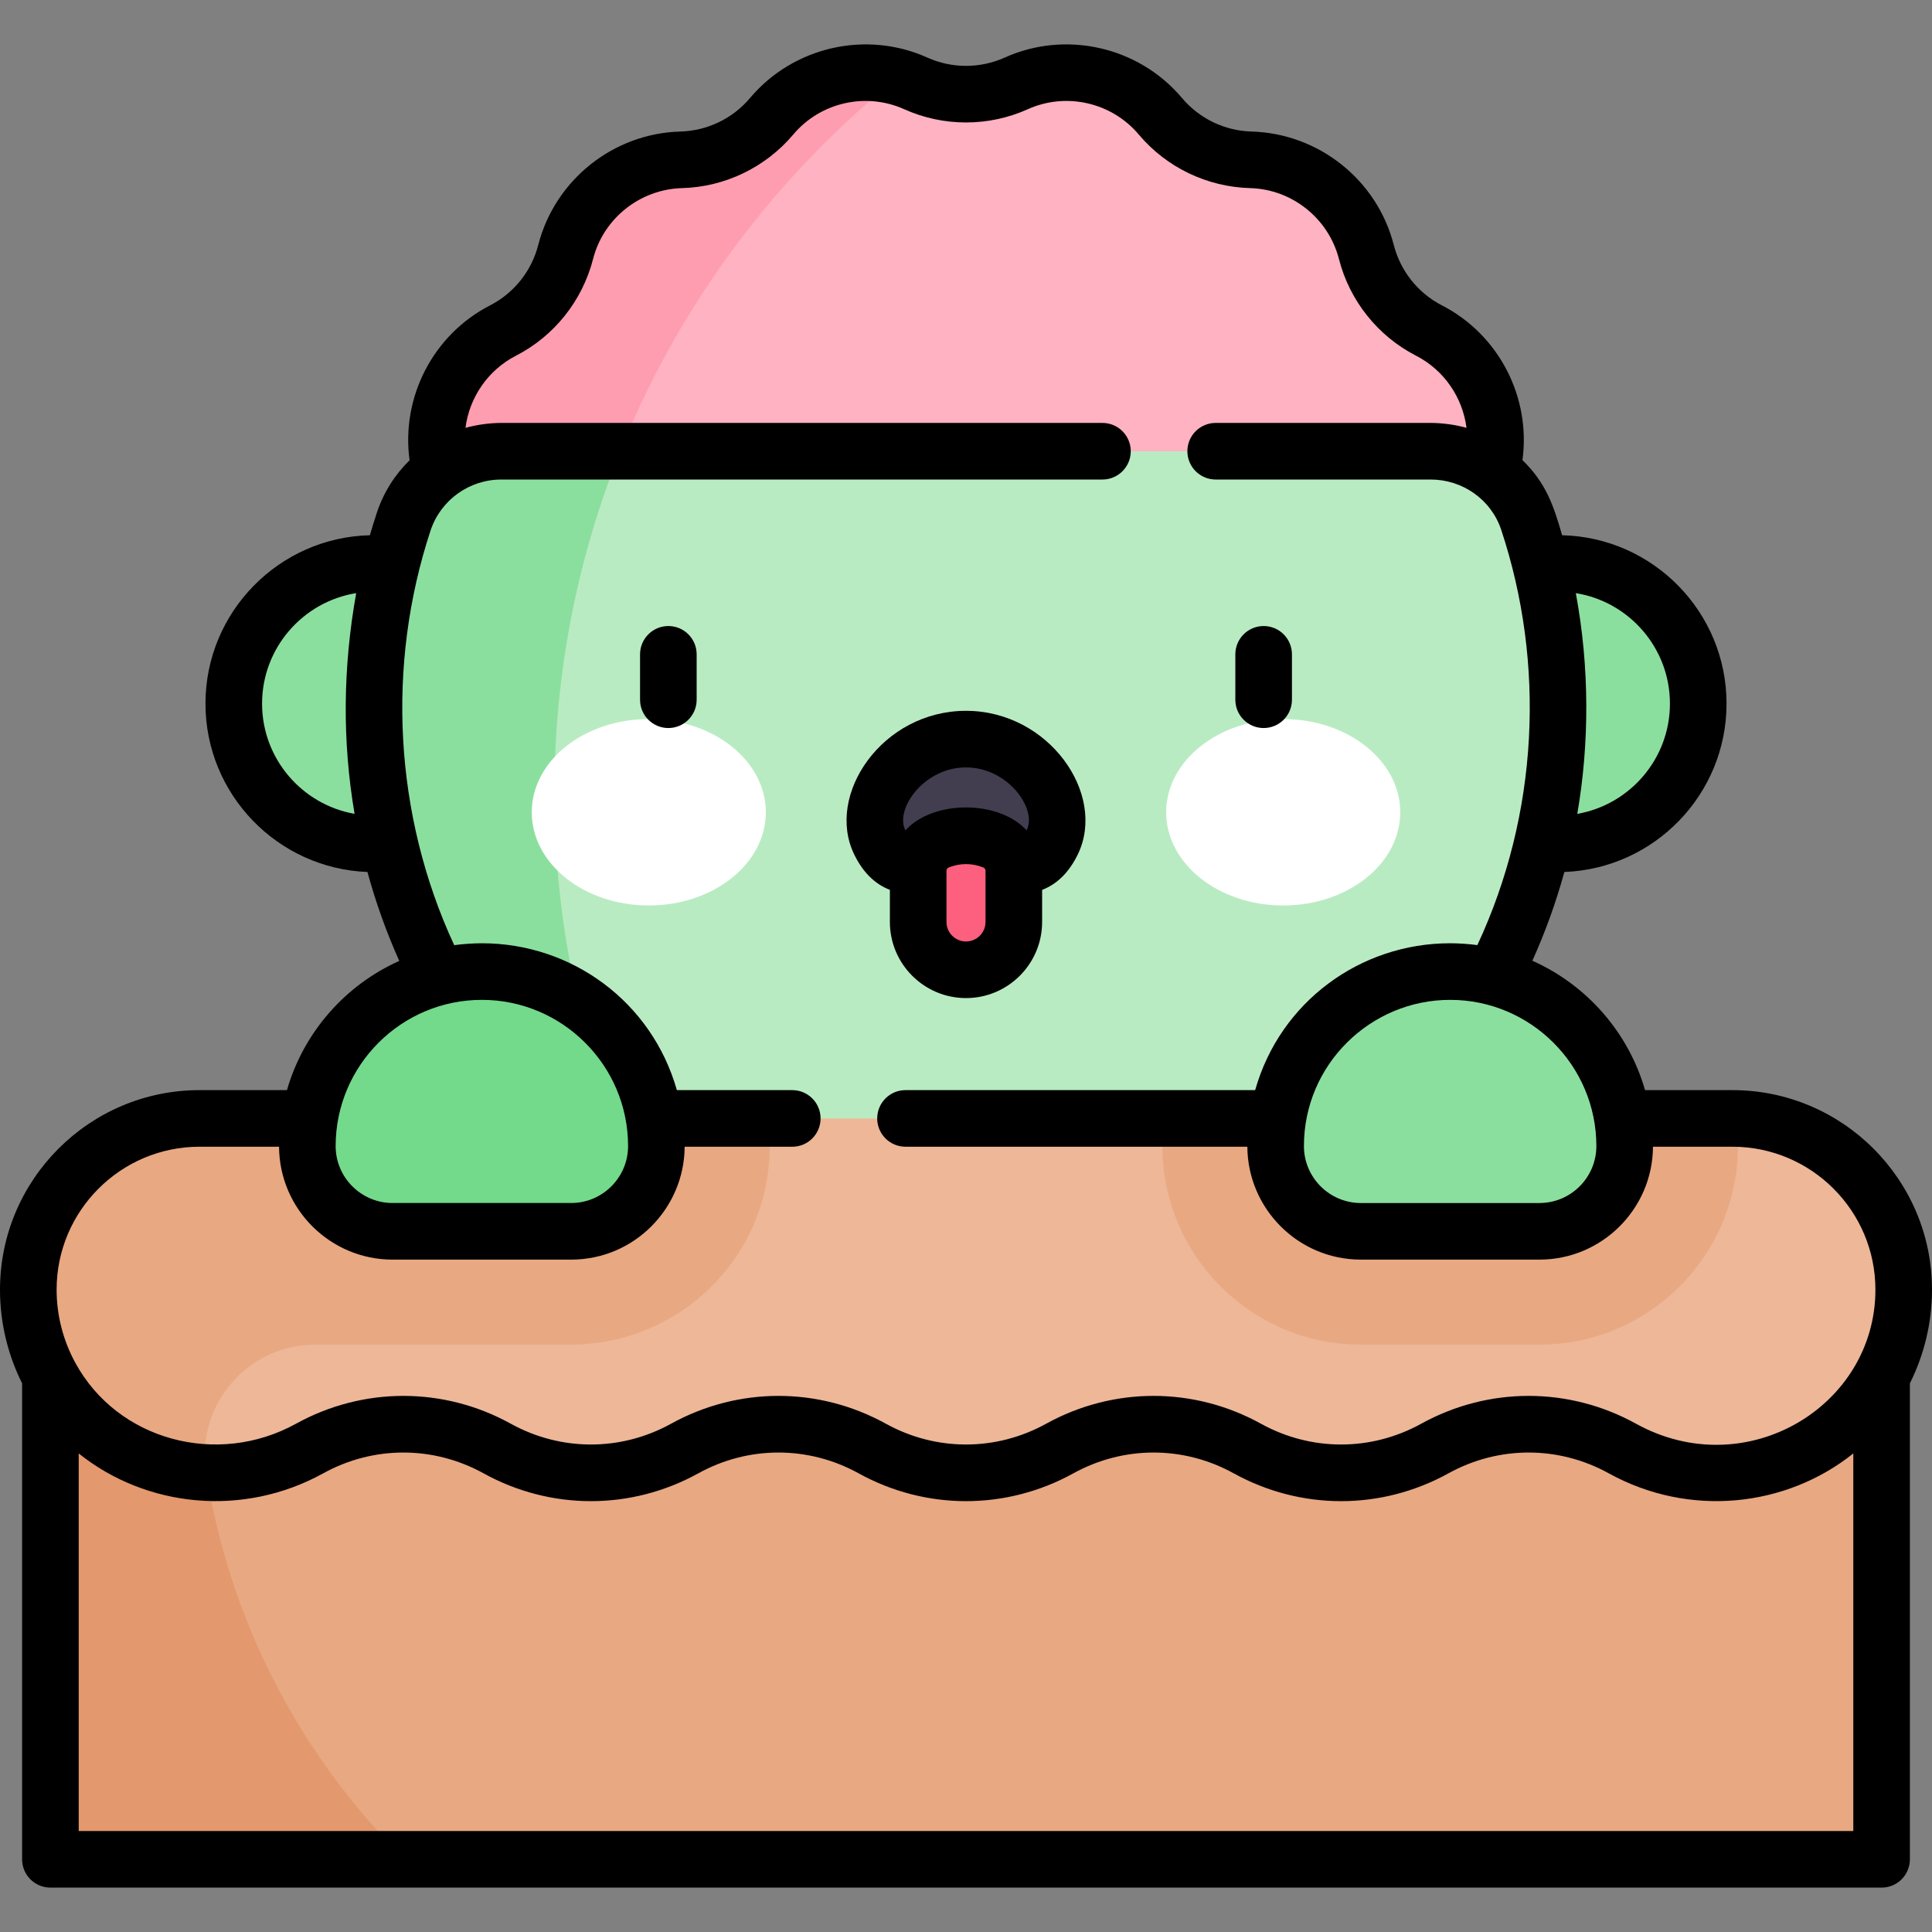<svg id="Capa_1" enable-background="new 0 0 512 512" height="512" viewBox="0 0 512 512" width="512" xmlns="http://www.w3.org/2000/svg"><rect x="0" y="0" width="512" height="512" fill="#808080" stroke="none"/><g><g><circle cx="412.894" cy="186.484" fill="#8bdf9e" r="37.156"/><path d="m401.665 148.905-.055-.073c-5.576-7.401-7.724-16.831-5.904-25.917l.006-.032c2.851-14.23-4.087-28.624-16.996-35.258l-.007-.003c-8.258-4.244-14.304-11.819-16.61-20.812l-.012-.045c-3.601-14.039-16.07-23.992-30.558-24.39l-.076-.002c-9.261-.255-17.973-4.454-23.941-11.54l-.026-.03c-9.349-11.099-24.927-14.648-38.161-8.691-8.475 3.815-18.178 3.815-26.654 0-13.233-5.956-28.812-2.408-38.161 8.691l-.025.029c-5.969 7.086-14.68 11.286-23.942 11.54l-.075.002c-14.488.398-26.958 10.351-30.559 24.39l-.012.046c-2.307 8.993-8.353 16.569-16.61 20.812l-.007.004c-12.908 6.633-19.847 21.027-16.996 35.257l.007.034c1.82 9.085-.328 18.516-5.904 25.916l-.055.073h291.333z" fill="#ffb2c1"/><path d="m238.051 20.452c-12.095-3.372-25.259.52-33.538 10.35l-.025.029c-5.969 7.086-14.68 11.286-23.942 11.54l-.075.002c-14.488.398-26.958 10.351-30.559 24.39l-.012.046c-2.306 8.993-8.353 16.569-16.61 20.812l-.007.004c-12.908 6.633-19.847 21.027-16.996 35.257l.007.034c1.82 9.085-.328 18.516-5.904 25.916l-.055.073h44.383c13.351-51.404 43.104-96.187 83.333-128.453z" fill="#ff9db0"/><path d="m404.943 138.039c-3.671-11.06-14.126-18.442-25.779-18.442h-246.32c-11.745 0-22.182 7.522-25.864 18.675-5.011 15.178-7.768 31.381-7.874 48.213-.547 86.997 68.845 157.33 155.841 157.901 87.135.572 157.949-69.891 157.949-156.893.001-17.28-2.793-33.907-7.953-49.454z" fill="#b9ebc2"/><path d="m13.358 343.352h485.284v149.401h-485.284z" fill="#e8a882"/><path d="m173.746 321.311c-17.144-33.304-26.826-71.078-26.826-111.115 0-32.026 6.205-62.599 17.458-90.6h-31.533c-11.745 0-22.182 7.522-25.864 18.675-1.229 3.724-2.321 7.51-3.273 11.351-1.509-.187-3.042-.294-4.601-.294-20.521 0-37.156 16.635-37.156 37.156s16.635 37.156 37.156 37.156c1.383 0 2.747-.082 4.092-.229 9.595 41.362 35.429 76.355 70.547 97.9z" fill="#8bdf9e"/><path d="m52.372 361.152c0-6.006.296-11.941.855-17.801h-39.869v149.401h93.89c-33.883-33.572-54.876-80.132-54.876-131.6z" fill="#e3986d"/><path d="m459.124 296.411h-406.248c-25.061 0-45.376 20.316-45.376 45.376 0 17.512 9.519 33.639 24.85 42.102 15.467 8.538 34.233 8.538 49.7 0 15.467-8.538 34.233-8.538 49.7 0 15.467 8.538 34.233 8.538 49.7 0 15.467-8.538 34.233-8.538 49.7 0 15.467 8.538 34.233 8.538 49.7 0 15.467-8.538 34.233-8.538 49.7 0 15.467 8.538 34.233 8.538 49.7 0 15.467-8.538 34.233-8.538 49.7 0 15.467 8.538 34.233 8.538 49.7 0 15.331-8.463 24.85-24.591 24.85-42.102 0-25.061-20.316-45.376-45.376-45.376z" fill="#edb798"/><path d="m54.647 390.213c-7.7-.383-15.333-2.479-22.297-6.324-15.512-8.563-25.074-24.973-24.846-42.724.32-24.931 21.131-44.755 46.064-44.755h10.442 139.576c.265 2.766.395 5.571.351 8.416-.441 28.636-24.061 51.501-52.7 51.501h-47.197-20.48c-17.886 0-31.632 15.911-28.957 33.596.014.099.029.195.044.29z" fill="#e8a882"/><path d="m127.697 257.489c-25.542 0-46.248 20.706-46.248 46.248 0 12.477 10.114 22.591 22.591 22.591h47.315c12.477 0 22.591-10.114 22.591-22.591-.001-25.542-20.707-46.248-46.249-46.248z" fill="#73d98b"/><path d="m308.414 296.411c-.231 2.412-.359 4.854-.359 7.326 0 28.999 23.592 52.591 52.591 52.591h47.314c28.999 0 52.591-23.592 52.591-52.591 0-2.463-.128-4.896-.357-7.299-.357-.008-.711-.027-1.07-.027z" fill="#e8a882"/><path d="m384.303 257.489c25.542 0 46.248 20.706 46.248 46.248 0 12.477-10.114 22.591-22.591 22.591h-47.315c-12.477 0-22.591-10.114-22.591-22.591.001-25.542 20.707-46.248 46.249-46.248z" fill="#8bdf9e"/><path d="m256 227.622c9.342 0 17.661 6.341 22.894-4.477 5.308-10.973-6.58-27.256-22.894-27.256s-28.202 16.283-22.894 27.256c5.233 10.818 13.552 4.477 22.894 4.477z" fill="#423e4f"/><path d="m263.447 222.975c-4.773-1.95-10.121-1.95-14.894 0-3.161 1.291-5.226 4.366-5.226 7.781v13.587c0 6.999 5.674 12.673 12.673 12.673 6.999 0 12.673-5.674 12.673-12.673v-13.587c0-3.414-2.065-6.489-5.226-7.781z" fill="#fd5f7e"/><g fill="#fff"><ellipse cx="171.936" cy="215.26" rx="31.018" ry="24.701"/><ellipse cx="340.064" cy="215.26" rx="31.018" ry="24.701"/></g></g><g><path d="m177.121 165.906c-4.142 0-7.5 3.358-7.5 7.5v12.031c0 4.142 3.358 7.5 7.5 7.5s7.5-3.358 7.5-7.5v-12.031c0-4.142-3.358-7.5-7.5-7.5z"/><path d="m334.878 192.937c4.142 0 7.5-3.358 7.5-7.5v-12.031c0-4.142-3.358-7.5-7.5-7.5s-7.5 3.358-7.5 7.5v12.031c0 4.142 3.358 7.5 7.5 7.5z"/><path d="m459.124 288.896h-23.169c-4.41-15.338-15.474-27.879-29.859-34.287 3.442-7.663 6.275-15.511 8.478-23.526 23.846-.888 42.976-20.553 42.976-44.613 0-24.26-19.45-44.05-43.574-44.628-2.253-7.81-4.211-13.769-10.51-19.914 2.274-16.626-6.223-33.207-21.278-40.966-.016-.009-.032-.017-.048-.025-6.345-3.26-11.001-9.094-12.785-16.05-4.408-17.19-19.877-29.536-37.693-30.026-7.115-.196-13.826-3.43-18.437-8.905-11.451-13.595-30.769-17.994-46.976-10.698-6.513 2.931-13.983 2.932-20.498 0-16.207-7.295-35.524-2.896-47 10.729-4.585 5.444-11.296 8.678-18.487 8.876-17.739.488-33.208 12.833-37.629 30.069-1.773 6.91-6.428 12.744-12.781 16.008-15.087 7.753-23.603 24.36-21.311 41.036-3.878 3.793-6.9 8.522-8.685 13.93-.65 1.968-1.26 3.947-1.833 5.936-24.124.578-43.574 20.368-43.574 44.628 0 24.042 19.101 43.697 42.923 44.612 2.19 8.033 5.006 15.896 8.434 23.571-14.338 6.421-25.362 18.939-29.762 34.243h-23.17c-29.156 0-52.876 23.72-52.876 52.876 0 8.773 2.071 17.246 5.858 24.828v126.137c0 4.142 3.358 7.5 7.5 7.5h485.284c4.142 0 7.5-3.358 7.5-7.5v-126.136c3.787-7.583 5.858-16.056 5.858-24.829 0-29.156-23.72-52.876-52.876-52.876zm-36.073 14.826c0 8.321-6.77 15.091-15.091 15.091h-47.314c-8.319 0-15.091-6.767-15.091-15.091 0-21.618 17.64-38.748 38.744-38.748h.004.002c21.383 0 38.746 17.412 38.746 38.748zm-5.444-146.534c14.12 2.265 24.942 14.533 24.942 29.282 0 14.612-10.622 26.789-24.55 29.215 3.227-18.744 3.259-38.803-.37-58.367-.007-.044-.014-.087-.022-.13zm-348.156 29.281c0-14.749 10.822-27.017 24.942-29.282-3.505 19.625-3.73 39.117-.427 58.491-13.911-2.442-24.515-14.61-24.515-29.209zm58.246 78.505c21.333 0 38.748 17.372 38.748 38.748 0 8.321-6.77 15.091-15.091 15.091h-47.314c-8.321 0-15.091-6.77-15.091-15.091 0-21.344 17.364-38.748 38.748-38.748zm-74.821 38.922h21.073c.102 16.516 13.551 29.917 30.09 29.917h47.314c16.722 0 29.997-13.589 30.09-29.917h28.518c4.142 0 7.5-3.358 7.5-7.5s-3.358-7.5-7.5-7.5h-30.586c-6.63-23.405-27.854-38.921-51.68-38.921-2.183 0-4.96.177-7.326.503-16.018-34.56-17.981-74.396-6.269-109.87 2.668-8.082 10.252-13.526 18.742-13.526h159.319c4.142 0 7.5-3.358 7.5-7.5s-3.358-7.5-7.5-7.5h-159.317c-3.267 0-6.749.534-9.486 1.311 1.023-8.013 5.911-15.288 13.359-19.115 10.157-5.219 17.61-14.557 20.459-25.665 2.755-10.739 12.418-18.451 23.576-18.758 11.39-.313 22.132-5.491 29.497-14.235 7.153-8.493 19.22-11.241 29.347-6.684 10.425 4.693 22.384 4.693 32.811 0 10.126-4.558 22.193-1.809 29.371 6.714 7.34 8.715 18.082 13.892 29.548 14.208 11.082.305 20.745 8.018 23.511 18.802 2.834 11.05 10.273 20.38 20.414 25.602.014.007.027.014.04.021 7.437 3.822 12.321 11.086 13.347 19.103-2.804-.792-6.273-1.302-9.473-1.302h-57c-4.142 0-7.5 3.358-7.5 7.5s3.358 7.5 7.5 7.5h57c8.368 0 15.994 5.27 18.661 13.304 11.785 35.513 9.919 75.289-6.313 110.076-2.373-.323-5.064-.487-7.208-.487-.001 0-.001 0-.002 0-23.76 0-45.032 15.46-51.677 38.921h-92.661c-4.142 0-7.5 3.358-7.5 7.5s3.358 7.5 7.5 7.5h90.593c.093 16.373 13.392 29.855 29.979 29.915.037 0 .074.003.112.003h47.314c16.508 0 29.999-13.387 30.09-29.917h21.073c20.885 0 37.876 16.991 37.876 37.876 0 30.978-34.342 51.589-63.426 35.536-17.829-9.843-39.119-9.843-56.949 0-13.291 7.336-29.16 7.336-42.451 0-17.83-9.843-39.12-9.843-56.949 0-13.291 7.336-29.16 7.336-42.451 0-17.83-9.842-39.119-9.842-56.949 0-13.29 7.336-29.16 7.336-42.451 0-17.83-9.842-39.119-9.842-56.949 0-20.777 11.468-47.257 4.475-58.478-16.169-.006-.01-.013-.019-.019-.029-3.169-5.843-4.93-12.462-4.93-19.341 0-20.885 16.991-37.876 37.876-37.876zm-32.018 181.341v-100.061c17.907 14.326 43.545 17.007 64.816 5.264 13.291-7.336 29.16-7.336 42.451 0 17.782 9.817 39.072 9.869 56.949 0 13.29-7.336 29.16-7.336 42.451 0 17.782 9.817 39.072 9.869 56.949 0 13.005-7.178 28.876-7.492 42.451 0 17.83 9.843 39.119 9.843 56.949 0 13.29-7.336 29.16-7.336 42.451 0 21.397 11.812 47.024 8.979 64.816-5.264v100.061z"/><path d="m235.827 235.826v8.502c0 11.124 9.05 20.173 20.173 20.173s20.173-9.05 20.173-20.173v-8.499c4.009-1.546 7.181-4.697 9.472-9.432 7.711-15.941-7.669-38.021-29.645-38.021-22.16 0-37.304 22.188-29.646 38.021 2.292 4.736 5.464 7.882 9.473 9.429zm25.346 8.502c0 2.853-2.321 5.173-5.174 5.173s-5.173-2.321-5.173-5.173v-13.586c0-.317.202-.69.563-.838 1.52-.621 3.085-.911 4.611-.911 1.562 0 3.124.304 4.61.911h.001c.356.145.563.516.563.837v13.587zm-5.173-40.953c11.152 0 18.811 10.973 16.142 16.49-.03.062-.059.122-.088.18-7.34-8.07-24.734-8.11-32.108 0-.029-.059-.058-.118-.088-.18-2.634-5.446 4.898-16.49 16.142-16.49z"/></g></g></svg>